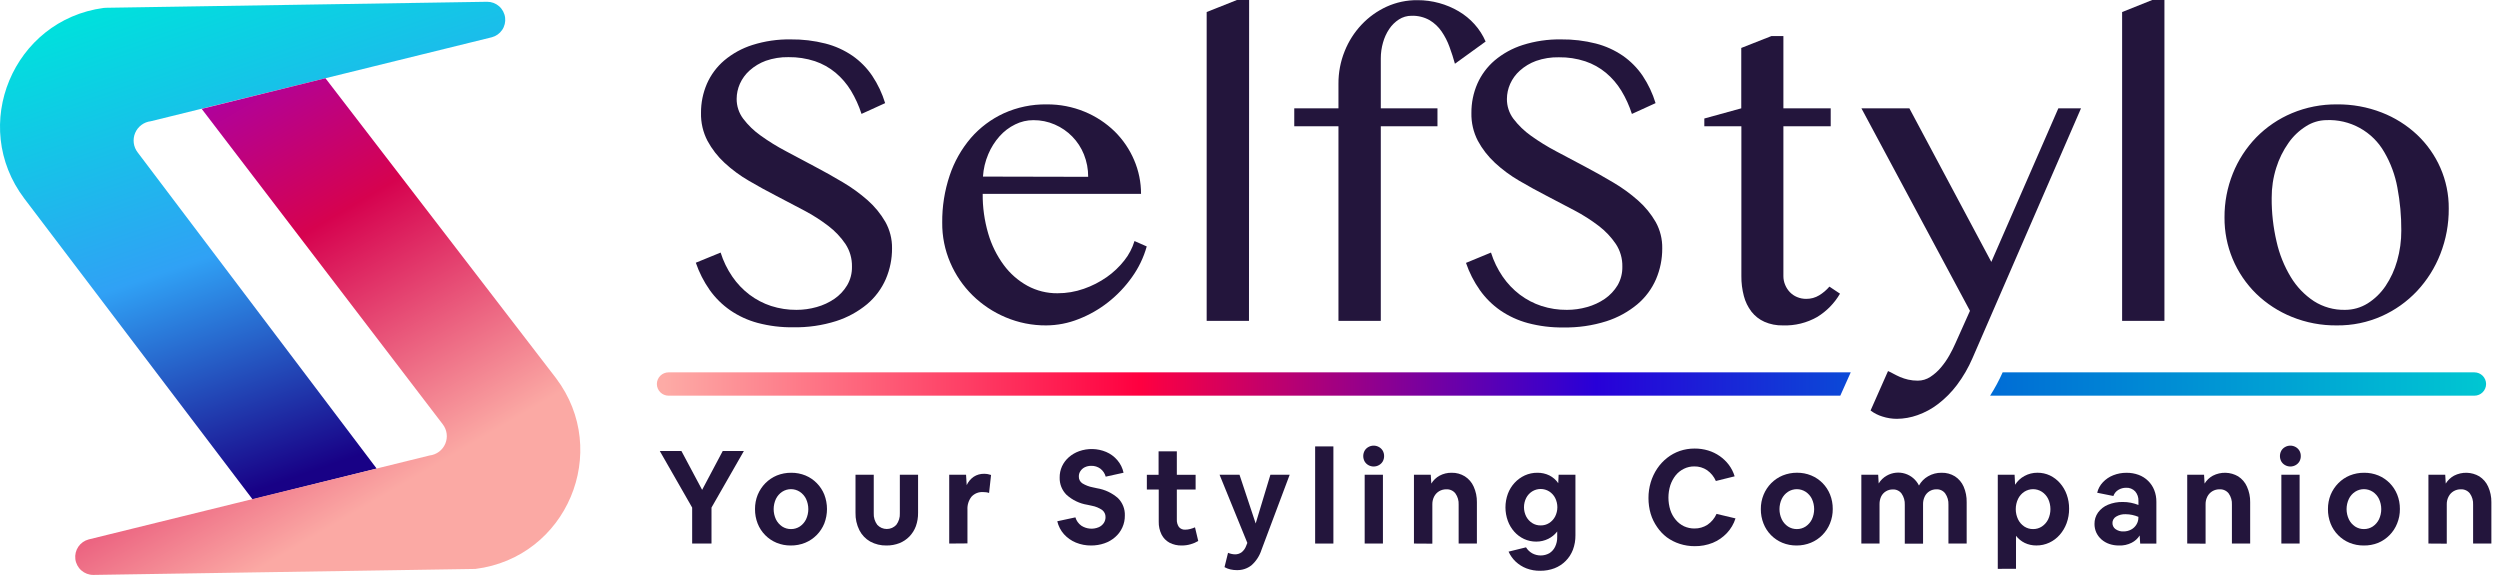 <svg width="162" height="38" viewBox="0 0 162 38" fill="none" xmlns="http://www.w3.org/2000/svg">
<path d="M119.927 24.129H43.321C43.12 24.129 42.928 24.209 42.787 24.35C42.645 24.492 42.565 24.684 42.565 24.884C42.565 25.085 42.645 25.277 42.787 25.418C42.928 25.56 43.12 25.64 43.321 25.64H119.251L119.927 24.129Z" fill="url(#paint0_linear_42_1250)"/>
<path d="M160.343 24.129H129.771C129.539 24.652 129.267 25.157 128.959 25.64H160.343C160.544 25.64 160.736 25.56 160.877 25.418C161.019 25.277 161.099 25.085 161.099 24.884C161.099 24.684 161.019 24.492 160.877 24.35C160.736 24.209 160.544 24.129 160.343 24.129Z" fill="url(#paint1_linear_42_1250)"/>
<path d="M16.366 32.358L1.578 12.868C-2.004 8.133 0.854 1.305 6.714 0.514C6.769 0.506 6.824 0.503 6.88 0.504L31.567 0.115C31.853 0.114 32.129 0.218 32.344 0.407C32.558 0.596 32.696 0.858 32.731 1.141C32.766 1.422 32.698 1.706 32.539 1.94C32.38 2.174 32.142 2.343 31.869 2.415L9.773 7.856C9.552 7.881 9.341 7.965 9.163 8.098C8.984 8.232 8.844 8.41 8.757 8.616C8.671 8.821 8.64 9.046 8.668 9.267C8.697 9.488 8.783 9.697 8.919 9.874L24.408 30.365L16.366 32.358Z" fill="url(#paint2_linear_42_1250)"/>
<path d="M21.088 5.069L36.027 24.502C39.626 29.261 36.724 36.13 30.803 36.867L6.045 37.255C5.759 37.255 5.483 37.151 5.269 36.962C5.055 36.773 4.917 36.512 4.882 36.229C4.848 35.948 4.916 35.664 5.074 35.43C5.233 35.196 5.471 35.027 5.745 34.955L27.838 29.515C28.06 29.489 28.27 29.405 28.449 29.272C28.627 29.138 28.767 28.96 28.854 28.755C28.941 28.549 28.972 28.325 28.943 28.104C28.915 27.883 28.828 27.673 28.692 27.496L13.069 7.054L21.088 5.069Z" fill="url(#paint3_linear_42_1250)"/>
<path d="M51.615 20.079C52.056 20.079 52.495 20.018 52.92 19.897C53.332 19.784 53.723 19.602 54.076 19.36C54.409 19.13 54.689 18.832 54.896 18.485C55.109 18.12 55.216 17.703 55.207 17.28C55.219 16.76 55.072 16.247 54.787 15.812C54.483 15.364 54.108 14.968 53.677 14.641C53.184 14.264 52.659 13.929 52.11 13.64C51.522 13.325 50.924 13.011 50.316 12.698C49.705 12.385 49.107 12.054 48.52 11.71C47.956 11.383 47.431 10.995 46.953 10.554C46.507 10.143 46.133 9.66 45.845 9.127C45.555 8.569 45.411 7.947 45.425 7.318C45.42 6.669 45.551 6.026 45.807 5.43C46.063 4.847 46.447 4.33 46.931 3.917C47.467 3.467 48.086 3.127 48.753 2.916C49.555 2.662 50.393 2.539 51.235 2.553C51.996 2.544 52.755 2.634 53.492 2.822C54.117 2.982 54.71 3.251 55.242 3.615C55.743 3.964 56.175 4.402 56.518 4.908C56.883 5.455 57.166 6.053 57.357 6.683L55.826 7.381C55.657 6.854 55.427 6.349 55.142 5.875C54.875 5.436 54.538 5.043 54.145 4.712C53.749 4.383 53.296 4.13 52.809 3.965C52.255 3.784 51.675 3.695 51.092 3.703C50.593 3.694 50.095 3.774 49.623 3.938C49.237 4.079 48.881 4.293 48.574 4.568C48.306 4.807 48.092 5.1 47.945 5.428C47.808 5.735 47.737 6.067 47.735 6.404C47.731 6.866 47.878 7.317 48.155 7.688C48.476 8.112 48.862 8.485 49.298 8.791C49.815 9.162 50.356 9.496 50.918 9.792C51.522 10.118 52.136 10.444 52.76 10.772C53.384 11.099 54.001 11.445 54.611 11.808C55.187 12.147 55.729 12.541 56.231 12.983C56.685 13.385 57.071 13.858 57.374 14.383C57.663 14.903 57.812 15.489 57.804 16.084C57.809 16.771 57.671 17.451 57.401 18.082C57.128 18.709 56.713 19.266 56.191 19.708C55.599 20.198 54.919 20.571 54.187 20.805C53.287 21.089 52.348 21.225 51.405 21.208C50.626 21.22 49.85 21.124 49.097 20.925C48.461 20.755 47.858 20.477 47.316 20.105C46.801 19.748 46.352 19.304 45.989 18.793C45.607 18.249 45.304 17.654 45.089 17.024L46.697 16.366C46.87 16.921 47.126 17.447 47.456 17.927C47.76 18.372 48.135 18.766 48.564 19.093C48.989 19.414 49.464 19.662 49.97 19.828C50.501 19.998 51.056 20.083 51.615 20.079Z" fill="#23153C"/>
<path d="M67.795 21.086C66.892 21.093 65.998 20.914 65.166 20.562C64.368 20.227 63.64 19.744 63.022 19.137C62.407 18.531 61.916 17.811 61.577 17.018C61.225 16.201 61.047 15.319 61.056 14.429C61.045 13.389 61.209 12.355 61.539 11.37C61.836 10.48 62.302 9.656 62.911 8.942C63.5 8.264 64.227 7.719 65.043 7.343C65.915 6.948 66.863 6.751 67.821 6.764C68.667 6.756 69.506 6.918 70.288 7.241C71.011 7.539 71.67 7.973 72.231 8.518C72.767 9.047 73.195 9.676 73.49 10.369C73.788 11.061 73.941 11.808 73.939 12.562H63.679C63.67 13.431 63.791 14.296 64.035 15.13C64.248 15.865 64.589 16.557 65.043 17.173C65.45 17.727 65.974 18.186 66.576 18.518C67.174 18.843 67.845 19.01 68.526 19.003C69.107 19.005 69.685 18.907 70.234 18.713C70.762 18.53 71.263 18.274 71.721 17.954C72.15 17.653 72.533 17.29 72.856 16.878C73.154 16.504 73.378 16.076 73.515 15.619L74.308 15.969C74.109 16.683 73.785 17.356 73.353 17.958C72.921 18.57 72.402 19.116 71.813 19.58C71.233 20.038 70.587 20.407 69.898 20.675C69.229 20.943 68.516 21.082 67.795 21.086ZM70.513 11.458C70.517 10.961 70.423 10.467 70.238 10.006C69.889 9.136 69.21 8.44 68.349 8.069C67.913 7.879 67.441 7.783 66.965 7.786C66.554 7.785 66.149 7.88 65.781 8.063C65.398 8.25 65.055 8.51 64.772 8.829C64.466 9.174 64.218 9.566 64.04 9.991C63.844 10.452 63.727 10.943 63.696 11.443L70.513 11.458Z" fill="#23153C"/>
<path d="M80.934 20.791H78.192V0.781L80.15 0H80.943L80.934 20.791Z" fill="#23153C"/>
<path d="M91.465 1.022C91.177 1.021 90.894 1.103 90.651 1.259C90.401 1.42 90.187 1.631 90.022 1.878C89.841 2.148 89.705 2.446 89.619 2.759C89.524 3.091 89.476 3.435 89.476 3.781V7.021H93.148V8.183H89.476V20.791H86.732V8.183H83.868V7.021H86.732V5.432C86.727 4.707 86.863 3.988 87.135 3.315C87.389 2.678 87.761 2.094 88.232 1.595C88.694 1.105 89.246 0.71 89.858 0.43C90.485 0.146 91.167 0.003 91.855 0.011C92.33 0.009 92.803 0.073 93.261 0.199C93.702 0.32 94.126 0.498 94.52 0.73C94.904 0.955 95.251 1.238 95.548 1.569C95.848 1.902 96.091 2.281 96.268 2.692L94.279 4.131C94.181 3.772 94.064 3.408 93.928 3.04C93.801 2.686 93.629 2.35 93.416 2.039C93.213 1.742 92.948 1.492 92.638 1.307C92.281 1.107 91.875 1.008 91.465 1.022Z" fill="#23153C"/>
<path d="M101.538 20.079C101.98 20.079 102.419 20.018 102.843 19.897C103.256 19.783 103.646 19.602 103.999 19.36C104.332 19.129 104.611 18.831 104.82 18.485C105.031 18.119 105.137 17.703 105.128 17.28C105.14 16.76 104.994 16.247 104.708 15.812C104.405 15.364 104.031 14.968 103.601 14.641C103.107 14.264 102.583 13.929 102.033 13.64C101.446 13.325 100.847 13.011 100.237 12.698C99.629 12.385 99.029 12.054 98.441 11.71C97.879 11.383 97.354 10.995 96.876 10.554C96.43 10.142 96.055 9.66 95.766 9.127C95.477 8.569 95.332 7.947 95.347 7.318C95.342 6.669 95.472 6.026 95.73 5.43C95.986 4.848 96.37 4.331 96.853 3.917C97.389 3.467 98.007 3.127 98.674 2.916C99.476 2.662 100.315 2.539 101.156 2.553C101.918 2.544 102.678 2.634 103.416 2.822C104.04 2.982 104.632 3.251 105.164 3.615C105.665 3.965 106.098 4.403 106.442 4.908C106.806 5.455 107.089 6.053 107.281 6.683L105.747 7.383C105.579 6.855 105.349 6.348 105.061 5.875C104.795 5.439 104.46 5.049 104.069 4.721C103.672 4.391 103.218 4.138 102.73 3.974C102.177 3.792 101.598 3.703 101.016 3.712C100.513 3.701 100.012 3.781 99.537 3.947C99.15 4.087 98.794 4.301 98.487 4.576C98.219 4.815 98.005 5.108 97.858 5.436C97.721 5.743 97.65 6.076 97.648 6.412C97.644 6.874 97.791 7.325 98.068 7.696C98.391 8.12 98.776 8.492 99.211 8.8C99.728 9.17 100.269 9.504 100.831 9.8L102.682 10.782C103.31 11.114 103.926 11.459 104.53 11.819C105.107 12.157 105.649 12.551 106.15 12.994C106.605 13.395 106.991 13.868 107.293 14.393C107.58 14.914 107.725 15.501 107.713 16.095C107.717 16.781 107.58 17.461 107.31 18.092C107.038 18.721 106.623 19.277 106.1 19.718C105.508 20.209 104.828 20.582 104.096 20.816C103.196 21.1 102.255 21.236 101.312 21.219C100.533 21.23 99.756 21.135 99.004 20.935C98.368 20.764 97.766 20.487 97.222 20.115C96.708 19.758 96.26 19.314 95.898 18.804C95.514 18.26 95.21 17.665 94.996 17.035L96.616 16.366C96.79 16.921 97.046 17.447 97.375 17.927C97.681 18.372 98.055 18.766 98.485 19.093C98.91 19.414 99.385 19.662 99.891 19.828C100.423 19.999 100.979 20.084 101.538 20.079Z" fill="#23153C"/>
<path d="M114.784 2.339H115.564V7.02H118.63V8.183H115.564V17.887C115.562 18.085 115.602 18.281 115.68 18.464C115.752 18.639 115.856 18.799 115.988 18.936C116.12 19.071 116.277 19.178 116.452 19.25C116.639 19.329 116.84 19.368 117.043 19.366C117.339 19.37 117.63 19.291 117.883 19.137C118.132 18.986 118.356 18.795 118.546 18.573L119.232 19.03C118.874 19.645 118.369 20.162 117.763 20.535C117.085 20.923 116.312 21.114 115.531 21.086C115.119 21.096 114.71 21.016 114.333 20.851C114.003 20.704 113.715 20.477 113.493 20.193C113.264 19.892 113.097 19.549 113.002 19.183C112.891 18.76 112.836 18.324 112.841 17.887V8.183H110.44V7.679L112.834 7.02V3.107L114.784 2.339Z" fill="#23153C"/>
<path d="M122.344 24.045C122.465 24.097 122.583 24.156 122.698 24.221C122.828 24.293 122.973 24.362 123.128 24.431C123.296 24.502 123.469 24.558 123.647 24.599C123.853 24.645 124.064 24.668 124.276 24.666C124.562 24.666 124.842 24.582 125.082 24.425C125.34 24.258 125.571 24.054 125.768 23.818C125.977 23.573 126.162 23.307 126.32 23.025C126.468 22.764 126.603 22.495 126.723 22.22L127.654 20.142L120.621 7.021H123.728L129.037 16.972L133.38 7.021H134.849L127.816 23.212C127.549 23.833 127.208 24.42 126.8 24.96C126.452 25.421 126.042 25.832 125.583 26.183C125.18 26.492 124.73 26.735 124.251 26.903C123.824 27.055 123.374 27.135 122.921 27.14C122.601 27.14 122.283 27.09 121.979 26.991C121.702 26.907 121.443 26.775 121.213 26.601L122.344 24.045Z" fill="#23153C"/>
<path d="M140.255 20.791H137.513V0.781L139.462 0H140.255V20.791Z" fill="#23153C"/>
<path d="M151.432 21.086C150.433 21.098 149.44 20.911 148.514 20.535C147.655 20.189 146.871 19.681 146.206 19.037C145.548 18.393 145.027 17.624 144.673 16.774C144.32 15.925 144.141 15.013 144.148 14.093C144.142 13.114 144.326 12.144 144.691 11.236C145.04 10.367 145.555 9.575 146.206 8.902C146.863 8.232 147.648 7.699 148.514 7.335C149.438 6.948 150.431 6.754 151.432 6.764C152.423 6.753 153.406 6.931 154.33 7.289C155.179 7.618 155.958 8.106 156.623 8.728C157.266 9.334 157.781 10.064 158.136 10.873C158.501 11.706 158.687 12.607 158.679 13.516C158.686 14.521 158.502 15.518 158.136 16.454C157.79 17.345 157.276 18.162 156.623 18.86C155.974 19.549 155.195 20.103 154.33 20.488C153.418 20.893 152.43 21.097 151.432 21.086ZM151.957 20.079C152.476 20.08 152.985 19.935 153.426 19.66C153.885 19.37 154.278 18.987 154.582 18.537C154.918 18.036 155.172 17.484 155.335 16.903C155.516 16.264 155.607 15.603 155.604 14.939C155.609 14.001 155.523 13.064 155.348 12.142C155.201 11.342 154.917 10.573 154.508 9.87C154.133 9.207 153.582 8.661 152.915 8.293C152.248 7.924 151.492 7.748 150.732 7.784C150.268 7.794 149.817 7.932 149.427 8.183C148.979 8.464 148.593 8.832 148.292 9.265C147.946 9.757 147.679 10.299 147.5 10.873C147.3 11.506 147.201 12.166 147.205 12.83C147.198 13.781 147.305 14.729 147.521 15.654C147.703 16.469 148.016 17.249 148.449 17.962C148.825 18.584 149.334 19.114 149.941 19.515C150.542 19.898 151.244 20.094 151.957 20.079Z" fill="#23153C"/>
<path d="M44.852 35.222V32.891L42.754 29.225H44.156L45.498 31.743L46.833 29.225H48.203L46.105 32.891V35.222H44.852Z" fill="#23153C"/>
<path d="M51.239 35.348C50.923 35.351 50.61 35.291 50.318 35.171C50.042 35.056 49.791 34.887 49.582 34.674C49.372 34.461 49.207 34.207 49.097 33.929C48.98 33.631 48.922 33.312 48.925 32.991C48.922 32.672 48.981 32.354 49.101 32.058C49.217 31.779 49.385 31.526 49.596 31.311C49.809 31.097 50.061 30.927 50.339 30.811C50.636 30.692 50.953 30.632 51.273 30.635C51.589 30.632 51.902 30.692 52.194 30.811C52.469 30.926 52.719 31.094 52.928 31.307C53.138 31.52 53.303 31.772 53.415 32.049C53.647 32.652 53.647 33.319 53.415 33.921C53.301 34.201 53.133 34.456 52.92 34.672C52.708 34.886 52.455 35.056 52.177 35.171C51.879 35.292 51.56 35.352 51.239 35.348ZM51.256 34.284C51.46 34.286 51.66 34.228 51.831 34.116C52.002 33.999 52.14 33.84 52.232 33.654C52.328 33.447 52.379 33.221 52.379 32.991C52.379 32.762 52.328 32.536 52.232 32.328C52.141 32.143 52.003 31.984 51.831 31.869C51.66 31.757 51.46 31.697 51.256 31.697C51.052 31.697 50.852 31.757 50.681 31.869C50.509 31.984 50.371 32.143 50.28 32.328C50.184 32.536 50.133 32.762 50.133 32.991C50.133 33.221 50.184 33.447 50.28 33.654C50.372 33.84 50.51 33.999 50.681 34.116C50.852 34.228 51.052 34.286 51.256 34.284Z" fill="#23153C"/>
<path d="M57.447 35.348C57.078 35.356 56.713 35.268 56.388 35.092C56.087 34.92 55.843 34.664 55.687 34.355C55.513 34.006 55.427 33.619 55.437 33.228V30.761H56.619V33.254C56.604 33.525 56.685 33.792 56.847 34.009C56.926 34.094 57.021 34.162 57.127 34.209C57.234 34.255 57.348 34.279 57.464 34.279C57.58 34.279 57.695 34.255 57.801 34.209C57.907 34.162 58.002 34.094 58.081 34.009C58.244 33.792 58.325 33.525 58.31 33.254V30.761H59.491V33.228C59.496 33.525 59.447 33.82 59.348 34.099C59.256 34.348 59.113 34.575 58.929 34.766C58.746 34.953 58.526 35.1 58.282 35.197C58.016 35.3 57.733 35.351 57.447 35.348Z" fill="#23153C"/>
<path d="M61.509 35.222V30.761H62.6L62.642 31.437C62.742 31.217 62.899 31.029 63.098 30.893C63.298 30.763 63.534 30.697 63.773 30.702C63.853 30.702 63.932 30.709 64.01 30.723C64.081 30.736 64.151 30.755 64.22 30.778L64.092 31.944C64.031 31.922 63.968 31.906 63.903 31.898C63.837 31.89 63.771 31.886 63.704 31.886C63.564 31.877 63.424 31.899 63.294 31.951C63.164 32.003 63.048 32.083 62.953 32.186C62.767 32.425 62.674 32.723 62.691 33.025V35.213L61.509 35.222Z" fill="#23153C"/>
<path d="M70.708 35.348C70.368 35.352 70.03 35.288 69.716 35.159C69.422 35.038 69.159 34.853 68.946 34.618C68.733 34.379 68.584 34.09 68.511 33.778L69.686 33.525C69.749 33.743 69.885 33.933 70.07 34.064C70.236 34.172 70.426 34.237 70.623 34.254C70.82 34.272 71.019 34.24 71.201 34.162C71.331 34.105 71.442 34.013 71.522 33.896C71.6 33.782 71.64 33.646 71.638 33.508C71.64 33.421 71.623 33.335 71.586 33.256C71.55 33.178 71.495 33.108 71.428 33.054C71.223 32.911 70.99 32.815 70.744 32.771L70.473 32.712C69.963 32.633 69.487 32.405 69.105 32.058C68.962 31.913 68.849 31.741 68.773 31.552C68.698 31.363 68.662 31.16 68.666 30.956C68.661 30.7 68.713 30.447 68.82 30.214C68.925 29.989 69.076 29.789 69.262 29.626C69.457 29.457 69.682 29.325 69.925 29.238C70.494 29.036 71.118 29.052 71.675 29.284C71.955 29.402 72.204 29.584 72.401 29.815C72.603 30.049 72.743 30.331 72.806 30.633L71.65 30.887C71.594 30.68 71.471 30.497 71.3 30.367C71.131 30.245 70.928 30.182 70.721 30.186C70.576 30.183 70.432 30.213 70.301 30.274C70.186 30.329 70.087 30.414 70.016 30.52C69.944 30.623 69.907 30.745 69.909 30.87C69.904 30.959 69.923 31.047 69.963 31.126C70.003 31.205 70.063 31.273 70.137 31.321C70.345 31.448 70.574 31.535 70.813 31.579L71.084 31.638C71.59 31.72 72.062 31.942 72.447 32.28C72.594 32.427 72.709 32.602 72.785 32.795C72.862 32.989 72.897 33.195 72.89 33.403C72.894 33.669 72.84 33.932 72.731 34.174C72.622 34.417 72.462 34.633 72.261 34.806C72.058 34.984 71.822 35.121 71.566 35.207C71.29 35.302 71 35.349 70.708 35.348Z" fill="#23153C"/>
<path d="M76.582 35.348C76.305 35.356 76.03 35.294 75.783 35.167C75.562 35.047 75.383 34.863 75.269 34.639C75.141 34.378 75.078 34.09 75.086 33.799V31.72H74.316V30.765H75.076V29.246H76.259V30.765H77.476V31.72H76.259V33.655C76.248 33.83 76.295 34.004 76.394 34.15C76.445 34.21 76.509 34.257 76.582 34.287C76.656 34.317 76.735 34.329 76.813 34.322C76.917 34.321 77.02 34.307 77.12 34.28C77.228 34.253 77.334 34.216 77.436 34.171L77.646 35.056C77.493 35.148 77.329 35.218 77.157 35.266C76.971 35.321 76.777 35.349 76.582 35.348Z" fill="#23153C"/>
<path d="M80.149 36.944C80.008 36.945 79.868 36.929 79.73 36.898C79.596 36.868 79.467 36.818 79.348 36.751L79.577 35.822C79.647 35.853 79.721 35.877 79.797 35.893C79.874 35.911 79.953 35.921 80.032 35.922C80.182 35.924 80.329 35.878 80.451 35.792C80.589 35.683 80.692 35.538 80.751 35.373L80.827 35.18L79.027 30.761H80.319L81.368 33.921L82.323 30.761H83.572L81.74 35.643C81.617 36.025 81.394 36.366 81.094 36.632C80.825 36.843 80.491 36.953 80.149 36.944Z" fill="#23153C"/>
<path d="M85.221 35.222V28.927H86.404V35.222H85.221Z" fill="#23153C"/>
<path d="M89.69 29.555C89.691 29.676 89.661 29.795 89.602 29.901C89.543 30.001 89.458 30.084 89.356 30.14C89.252 30.199 89.134 30.23 89.014 30.23C88.894 30.23 88.776 30.199 88.672 30.14C88.57 30.084 88.485 30.001 88.427 29.901C88.369 29.794 88.338 29.675 88.338 29.553C88.338 29.432 88.369 29.313 88.427 29.206C88.485 29.106 88.57 29.023 88.672 28.967C88.776 28.908 88.894 28.877 89.014 28.877C89.134 28.877 89.252 28.908 89.356 28.967C89.458 29.023 89.543 29.106 89.602 29.206C89.661 29.312 89.692 29.433 89.69 29.555ZM88.431 35.22V30.761H89.614V35.222L88.431 35.22Z" fill="#23153C"/>
<path d="M91.624 35.222V30.761H92.713L92.749 31.336C92.879 31.121 93.064 30.945 93.284 30.824C93.525 30.695 93.794 30.63 94.067 30.635C94.369 30.628 94.666 30.709 94.923 30.868C95.174 31.028 95.373 31.259 95.493 31.531C95.637 31.849 95.709 32.195 95.703 32.544V35.222H94.52V32.704C94.535 32.444 94.461 32.186 94.31 31.974C94.242 31.886 94.153 31.816 94.052 31.77C93.951 31.724 93.84 31.702 93.729 31.707C93.562 31.704 93.398 31.747 93.255 31.831C93.118 31.914 93.007 32.032 92.934 32.173C92.854 32.327 92.814 32.498 92.816 32.67V35.23L91.624 35.222Z" fill="#23153C"/>
<path d="M99.549 35.096C99.276 35.098 99.006 35.04 98.758 34.926C98.519 34.814 98.305 34.655 98.129 34.458C97.946 34.253 97.804 34.015 97.709 33.757C97.502 33.19 97.502 32.567 97.709 31.999C97.807 31.735 97.956 31.492 98.147 31.286C98.334 31.084 98.557 30.922 98.806 30.807C99.063 30.691 99.341 30.632 99.623 30.635C99.891 30.631 100.157 30.69 100.399 30.807C100.63 30.924 100.828 31.097 100.974 31.311L100.999 30.761H102.088V34.689C102.092 35.009 102.037 35.327 101.924 35.627C101.82 35.898 101.661 36.145 101.455 36.351C101.25 36.557 101.004 36.718 100.732 36.823C100.437 36.935 100.123 36.99 99.807 36.986C99.502 36.992 99.199 36.939 98.913 36.831C98.656 36.732 98.421 36.584 98.219 36.397C98.023 36.212 97.866 35.991 97.755 35.746L98.886 35.467C98.983 35.626 99.119 35.758 99.281 35.851C99.451 35.945 99.643 35.994 99.838 35.994C100.032 35.994 100.224 35.945 100.395 35.851C100.557 35.75 100.687 35.604 100.77 35.432C100.865 35.236 100.912 35.02 100.907 34.802V34.439C100.753 34.641 100.555 34.804 100.328 34.916C100.086 35.036 99.819 35.098 99.549 35.096ZM99.834 34.047C100.03 34.051 100.223 33.997 100.388 33.892C100.55 33.787 100.682 33.642 100.772 33.472C100.867 33.285 100.917 33.078 100.917 32.868C100.917 32.658 100.867 32.451 100.772 32.263C100.683 32.092 100.551 31.948 100.388 31.844C100.222 31.741 100.031 31.686 99.835 31.686C99.64 31.686 99.449 31.741 99.283 31.844C99.12 31.948 98.987 32.092 98.899 32.263C98.804 32.451 98.754 32.658 98.754 32.868C98.754 33.078 98.804 33.285 98.899 33.472C98.989 33.642 99.121 33.787 99.283 33.892C99.447 33.997 99.639 34.051 99.834 34.047Z" fill="#23153C"/>
<path d="M109.811 35.392C109.481 35.393 109.153 35.341 108.84 35.239C108.543 35.144 108.264 35.002 108.013 34.819C107.769 34.634 107.556 34.41 107.384 34.156C107.199 33.892 107.057 33.601 106.964 33.294C106.868 32.963 106.82 32.62 106.821 32.276C106.819 31.928 106.869 31.583 106.968 31.25C107.063 30.935 107.204 30.636 107.388 30.362C107.564 30.099 107.781 29.866 108.03 29.67C108.277 29.476 108.555 29.324 108.852 29.221C109.161 29.117 109.485 29.064 109.811 29.066C110.109 29.064 110.405 29.106 110.69 29.192C111.223 29.353 111.692 29.678 112.029 30.121C112.197 30.345 112.324 30.597 112.405 30.866L111.188 31.168C111.067 30.888 110.872 30.647 110.623 30.471C110.376 30.303 110.083 30.217 109.784 30.224C109.554 30.222 109.327 30.274 109.121 30.375C108.915 30.475 108.734 30.618 108.588 30.795C108.435 30.988 108.316 31.207 108.238 31.441C108.073 31.966 108.073 32.529 108.238 33.054C108.313 33.285 108.432 33.499 108.588 33.684C108.735 33.861 108.918 34.004 109.125 34.103C109.339 34.2 109.571 34.249 109.805 34.246C110.102 34.25 110.394 34.166 110.644 34.005C110.902 33.829 111.105 33.585 111.232 33.3L112.461 33.592C112.349 33.948 112.157 34.274 111.901 34.546C111.643 34.818 111.331 35.033 110.984 35.176C110.611 35.324 110.213 35.398 109.811 35.392Z" fill="#23153C"/>
<path d="M116.418 35.348C116.102 35.351 115.789 35.291 115.497 35.172C115.221 35.057 114.971 34.889 114.761 34.676C114.55 34.462 114.386 34.208 114.276 33.929C114.158 33.631 114.099 33.312 114.102 32.992C114.098 32.672 114.159 32.354 114.28 32.058C114.395 31.779 114.562 31.526 114.773 31.311C114.986 31.096 115.239 30.927 115.518 30.811C115.813 30.692 116.129 30.631 116.447 30.633C116.762 30.63 117.075 30.69 117.366 30.809C117.643 30.923 117.893 31.092 118.103 31.304C118.313 31.517 118.477 31.77 118.588 32.047C118.706 32.344 118.765 32.661 118.762 32.981C118.765 33.302 118.705 33.621 118.583 33.919C118.47 34.199 118.302 34.454 118.09 34.67C117.878 34.884 117.625 35.054 117.345 35.169C117.051 35.289 116.736 35.35 116.418 35.348ZM116.433 34.284C116.637 34.287 116.837 34.228 117.008 34.116C117.18 34 117.319 33.841 117.411 33.654C117.507 33.447 117.557 33.221 117.557 32.992C117.557 32.762 117.507 32.536 117.411 32.328C117.32 32.142 117.181 31.983 117.008 31.869C116.837 31.758 116.638 31.698 116.434 31.698C116.23 31.698 116.031 31.758 115.86 31.869C115.688 31.984 115.549 32.142 115.459 32.328C115.361 32.536 115.31 32.762 115.31 32.992C115.31 33.221 115.361 33.447 115.459 33.654C115.55 33.841 115.688 34 115.86 34.116C116.03 34.228 116.229 34.286 116.433 34.284Z" fill="#23153C"/>
<path d="M120.615 35.222V30.761H121.706L121.739 31.328C121.867 31.116 122.048 30.94 122.264 30.82C122.442 30.719 122.638 30.656 122.841 30.634C123.044 30.611 123.25 30.631 123.445 30.691C123.64 30.751 123.821 30.851 123.977 30.983C124.132 31.116 124.259 31.279 124.349 31.462C124.486 31.212 124.689 31.005 124.937 30.864C125.204 30.708 125.509 30.629 125.818 30.635C126.122 30.627 126.422 30.708 126.681 30.868C126.929 31.029 127.124 31.26 127.243 31.531C127.381 31.851 127.448 32.197 127.44 32.545V35.222H126.259V32.704C126.272 32.444 126.198 32.187 126.049 31.974C125.984 31.887 125.898 31.817 125.799 31.77C125.7 31.724 125.591 31.702 125.482 31.707C125.323 31.705 125.167 31.748 125.031 31.831C124.898 31.913 124.791 32.032 124.723 32.173C124.648 32.328 124.61 32.498 124.614 32.67V35.23H123.43V32.712C123.443 32.453 123.37 32.196 123.221 31.982C123.156 31.895 123.07 31.825 122.972 31.779C122.873 31.732 122.765 31.711 122.656 31.716C122.496 31.713 122.339 31.756 122.203 31.84C122.075 31.918 121.971 32.031 121.903 32.165C121.829 32.32 121.792 32.49 121.794 32.662V35.222H120.615Z" fill="#23153C"/>
<path d="M129.456 36.861V30.761H130.545L130.579 31.412C130.728 31.172 130.938 30.976 131.187 30.843C131.444 30.703 131.733 30.631 132.026 30.633C132.306 30.631 132.583 30.691 132.836 30.809C133.084 30.929 133.305 31.097 133.487 31.305C133.676 31.521 133.824 31.772 133.921 32.043C134.028 32.338 134.081 32.65 134.078 32.964C134.081 33.284 134.026 33.602 133.917 33.902C133.816 34.179 133.664 34.435 133.47 34.657C133.282 34.872 133.052 35.045 132.794 35.165C132.531 35.287 132.245 35.349 131.955 35.346C131.695 35.349 131.438 35.293 131.204 35.182C130.982 35.074 130.788 34.916 130.637 34.72V36.858L129.456 36.861ZM131.745 34.284C131.949 34.287 132.148 34.228 132.318 34.116C132.49 34 132.629 33.841 132.721 33.654C132.818 33.447 132.868 33.221 132.868 32.992C132.868 32.762 132.818 32.536 132.721 32.328C132.63 32.142 132.491 31.983 132.318 31.869C132.147 31.758 131.948 31.698 131.744 31.698C131.54 31.698 131.341 31.758 131.17 31.869C130.998 31.984 130.86 32.142 130.77 32.328C130.671 32.536 130.621 32.762 130.621 32.992C130.621 33.221 130.671 33.447 130.77 33.654C130.86 33.841 130.998 34 131.17 34.116C131.342 34.229 131.544 34.288 131.749 34.284H131.745Z" fill="#23153C"/>
<path d="M137.307 35.348C137.094 35.35 136.881 35.316 136.678 35.247C136.493 35.184 136.322 35.084 136.174 34.955C136.034 34.832 135.921 34.681 135.841 34.513C135.762 34.337 135.722 34.147 135.723 33.955C135.718 33.689 135.798 33.429 135.952 33.212C136.116 32.988 136.338 32.814 136.594 32.708C136.899 32.583 137.227 32.521 137.557 32.528C137.734 32.527 137.91 32.544 138.084 32.578C138.25 32.612 138.413 32.66 138.571 32.721V32.461C138.582 32.236 138.507 32.015 138.361 31.844C138.286 31.764 138.195 31.701 138.093 31.66C137.992 31.619 137.883 31.601 137.773 31.607C137.595 31.605 137.42 31.653 137.268 31.745C137.118 31.835 137.004 31.975 136.947 32.14L135.898 31.93C135.958 31.674 136.085 31.44 136.267 31.25C136.454 31.051 136.684 30.896 136.938 30.797C137.212 30.689 137.504 30.634 137.798 30.637C138.067 30.634 138.333 30.679 138.585 30.772C138.813 30.856 139.021 30.987 139.194 31.157C139.368 31.326 139.505 31.53 139.594 31.756C139.69 32 139.737 32.26 139.733 32.522V35.224H138.684L138.65 34.699C138.524 34.9 138.346 35.062 138.134 35.169C137.879 35.299 137.594 35.361 137.307 35.348ZM136.888 33.896C136.886 33.971 136.903 34.046 136.937 34.114C136.97 34.181 137.02 34.24 137.081 34.284C137.231 34.392 137.413 34.446 137.597 34.437C137.77 34.44 137.941 34.399 138.094 34.318C138.237 34.243 138.357 34.13 138.44 33.992C138.526 33.855 138.57 33.695 138.568 33.533V33.491C138.439 33.438 138.306 33.397 138.17 33.367C138.032 33.337 137.891 33.322 137.75 33.321C137.529 33.309 137.31 33.364 137.121 33.478C137.048 33.521 136.988 33.582 136.947 33.655C136.906 33.729 136.885 33.812 136.886 33.896H136.888Z" fill="#23153C"/>
<path d="M141.732 35.222V30.761H142.823L142.857 31.336C142.988 31.121 143.173 30.945 143.394 30.824C143.649 30.693 143.933 30.628 144.219 30.636C144.506 30.643 144.785 30.723 145.033 30.868C145.283 31.029 145.481 31.259 145.601 31.531C145.746 31.849 145.818 32.195 145.811 32.544V35.222H144.628V32.704C144.643 32.444 144.569 32.186 144.418 31.974C144.349 31.886 144.26 31.816 144.159 31.77C144.057 31.724 143.946 31.702 143.835 31.707C143.668 31.704 143.504 31.747 143.361 31.831C143.224 31.913 143.113 32.032 143.04 32.173C142.96 32.327 142.92 32.497 142.922 32.67V35.23L141.732 35.222Z" fill="#23153C"/>
<path d="M149.091 29.555C149.093 29.676 149.062 29.795 149.003 29.901C148.944 30.001 148.859 30.084 148.757 30.14C148.653 30.199 148.535 30.23 148.415 30.23C148.295 30.23 148.178 30.199 148.073 30.14C147.971 30.084 147.886 30.001 147.828 29.901C147.77 29.794 147.74 29.675 147.74 29.553C147.74 29.432 147.77 29.313 147.828 29.206C147.886 29.106 147.971 29.023 148.073 28.967C148.178 28.908 148.295 28.877 148.415 28.877C148.535 28.877 148.653 28.908 148.757 28.967C148.859 29.023 148.944 29.106 149.003 29.206C149.063 29.312 149.093 29.433 149.091 29.555ZM147.832 35.22V30.761H149.015V35.222L147.832 35.22Z" fill="#23153C"/>
<path d="M153.165 35.348C152.85 35.351 152.537 35.291 152.244 35.171C151.969 35.057 151.72 34.888 151.51 34.676C151.299 34.463 151.133 34.209 151.023 33.929C150.906 33.631 150.848 33.312 150.851 32.991C150.848 32.672 150.908 32.354 151.027 32.058C151.143 31.779 151.311 31.526 151.523 31.311C151.734 31.096 151.987 30.926 152.265 30.811C152.562 30.692 152.879 30.632 153.199 30.635C153.515 30.632 153.828 30.692 154.12 30.811C154.395 30.926 154.645 31.094 154.855 31.307C155.063 31.52 155.228 31.772 155.339 32.049C155.457 32.346 155.516 32.663 155.513 32.983C155.517 33.304 155.456 33.623 155.335 33.921C155.224 34.203 155.057 34.459 154.844 34.675C154.632 34.892 154.379 35.063 154.099 35.18C153.802 35.297 153.485 35.354 153.165 35.348ZM153.182 34.284C153.386 34.286 153.587 34.228 153.757 34.116C153.928 33.999 154.067 33.84 154.158 33.654C154.255 33.447 154.305 33.221 154.305 32.991C154.305 32.762 154.255 32.536 154.158 32.328C154.067 32.143 153.929 31.984 153.757 31.869C153.586 31.757 153.387 31.697 153.182 31.697C152.978 31.697 152.778 31.757 152.607 31.869C152.435 31.983 152.297 32.142 152.207 32.328C152.109 32.536 152.058 32.762 152.058 32.991C152.058 33.221 152.109 33.447 152.207 33.654C152.297 33.841 152.436 34 152.607 34.116C152.78 34.229 152.982 34.288 153.189 34.284H153.182Z" fill="#23153C"/>
<path d="M157.362 35.222V30.761H158.451L158.484 31.336C158.615 31.121 158.801 30.945 159.021 30.824C159.276 30.693 159.56 30.628 159.846 30.636C160.133 30.643 160.413 30.723 160.66 30.868C160.911 31.029 161.109 31.259 161.231 31.531C161.374 31.849 161.446 32.195 161.441 32.544V35.222H160.257V32.704C160.272 32.444 160.198 32.186 160.047 31.974C159.978 31.886 159.89 31.816 159.788 31.77C159.687 31.724 159.576 31.702 159.464 31.707C159.298 31.704 159.135 31.747 158.992 31.831C158.855 31.912 158.743 32.031 158.671 32.173C158.59 32.326 158.548 32.497 158.551 32.67V35.23L157.362 35.222Z" fill="#23153C"/>
<defs>
<linearGradient id="paint0_linear_42_1250" x1="42.998" y1="24.884" x2="161.474" y2="24.884" gradientUnits="userSpaceOnUse">
<stop stop-color="#FDABA6"/>
<stop offset="0.26" stop-color="#FF0040"/>
<stop offset="0.51" stop-color="#2800D8"/>
<stop offset="0.7" stop-color="#0064D6"/>
<stop offset="1" stop-color="#00C8D2"/>
</linearGradient>
<linearGradient id="paint1_linear_42_1250" x1="42.998" y1="24.884" x2="161.474" y2="24.884" gradientUnits="userSpaceOnUse">
<stop stop-color="#FDABA6"/>
<stop offset="0.26" stop-color="#FF0040"/>
<stop offset="0.51" stop-color="#2800D8"/>
<stop offset="0.7" stop-color="#0064D6"/>
<stop offset="1" stop-color="#00C8D2"/>
</linearGradient>
<linearGradient id="paint2_linear_42_1250" x1="13.924" y1="-1.796" x2="24.563" y2="29.042" gradientUnits="userSpaceOnUse">
<stop stop-color="#00E0DD"/>
<stop offset="0.53" stop-color="#30A1F5"/>
<stop offset="1" stop-color="#180186"/>
</linearGradient>
<linearGradient id="paint3_linear_42_1250" x1="22.34" y1="33.622" x2="3.734" y2="1.917" gradientUnits="userSpaceOnUse">
<stop stop-color="#FBA9A4"/>
<stop offset="0.47" stop-color="#D6024F"/>
<stop offset="0.96" stop-color="#9301D5"/>
</linearGradient>
</defs>
</svg>
